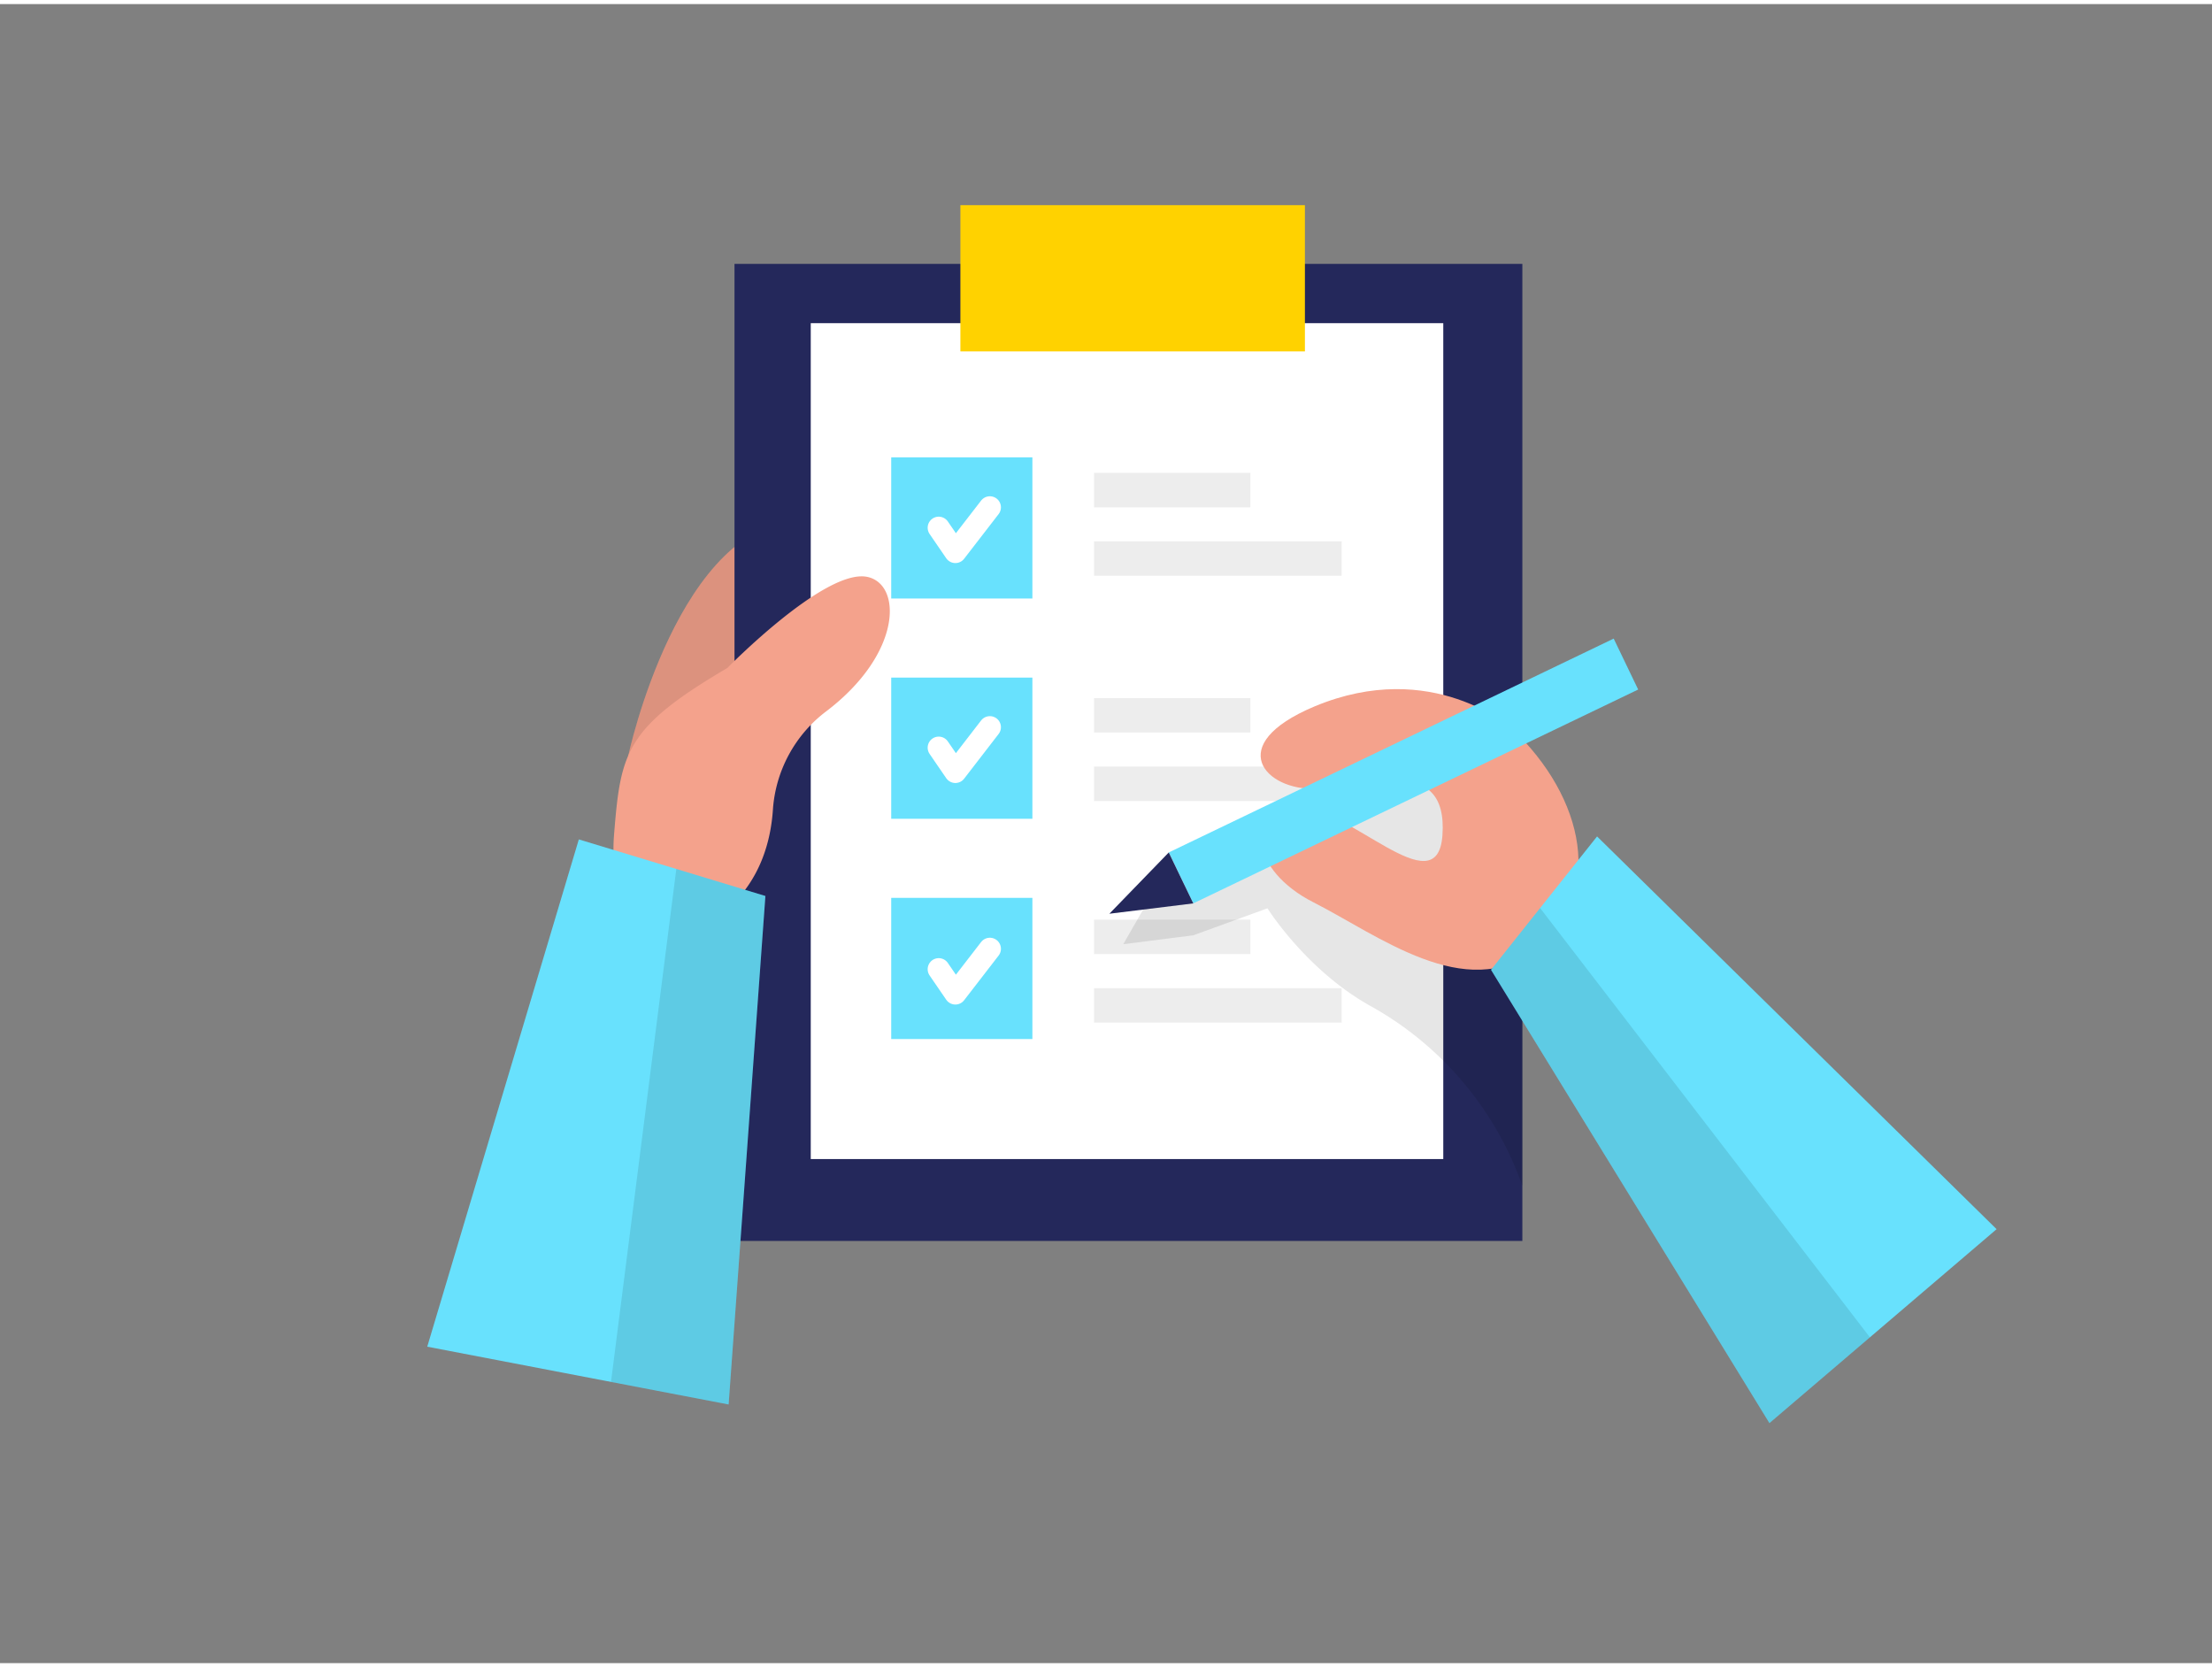 <svg id="Layer_1" data-name="Layer 1" xmlns="http://www.w3.org/2000/svg" viewBox="0 0 400 300" width="406" height="306" class="illustration styles_illustrationTablet__1DWOa"><rect x="0" y="0" width="400" height="300" fill="#808080" stroke="none"/><path d="M113.59,136s9.1-42.81,32-42.81,35.08,67.3-20.62,74.62Z" fill="#f4a28c"></path><path d="M113.59,136s9.1-42.81,32-42.81,35.08,67.3-20.62,74.62Z" opacity="0.1"></path><rect x="132.82" y="46.98" width="142.47" height="176.68" fill="#24285b"></rect><rect x="146.61" y="57.7" width="114.38" height="151.15" fill="#fff"></rect><rect x="173.67" y="36.36" width="62.3" height="26.45" fill="#ffd200"></rect><rect x="197.84" y="125.5" width="28.26" height="6.23" fill="#a8a8a8" opacity="0.21"></rect><rect x="197.84" y="137.88" width="44.77" height="6.23" fill="#a8a8a8" opacity="0.21"></rect><rect x="197.84" y="165.56" width="28.26" height="6.23" fill="#a8a8a8" opacity="0.21"></rect><rect x="197.84" y="177.95" width="44.77" height="6.23" fill="#a8a8a8" opacity="0.21"></rect><rect x="161.16" y="81.96" width="25.53" height="25.53" fill="#68e1fd"></rect><rect x="161.16" y="121.79" width="25.53" height="25.53" fill="#68e1fd"></rect><rect x="161.16" y="161.62" width="25.53" height="25.53" fill="#68e1fd"></rect><polyline points="169.75 94.69 172.76 99.08 179 91" fill="none" stroke="#fff" stroke-linecap="round" stroke-linejoin="round" stroke-width="4"></polyline><polyline points="169.75 134.46 172.76 138.85 179 130.76" fill="none" stroke="#fff" stroke-linecap="round" stroke-linejoin="round" stroke-width="4"></polyline><path d="M206.88,163.46,203.12,170l12.66-1.61,13.42-4.88s6.87,11,18.37,17.52A60,60,0,0,1,275,212.89l.32.89v-61L257.7,134.31Z" opacity="0.1"></path><polyline points="169.75 174.52 172.76 178.91 179 170.83" fill="none" stroke="#fff" stroke-linecap="round" stroke-linejoin="round" stroke-width="4"></polyline><path d="M273.38,131S259,118.11,237.71,127c-16.67,7-8.78,15.23.18,14.88s24-6.46,22.95,8.42c-.95,13.11-17.21-5.74-26.53-5s-8.25,11.33,3.23,17.14,27.6,18.39,40.15,8.51S286.65,143.52,273.38,131Z" fill="#f4a28c"></path><rect x="248.68" y="94.05" width="10.22" height="89.26" transform="translate(268.85 -150.14) rotate(64.33)" fill="#68e1fd"></rect><polygon points="269.62 174.63 319.97 256.6 361.05 221.53 288.8 150.51 269.62 174.63" fill="#68e1fd"></polygon><polygon points="211.35 153.41 200.61 164.49 215.78 162.62 211.35 153.41" fill="#24285b"></polygon><path d="M131.53,120.05s17.68-18.07,25.31-16.47c6.3,1.33,6.31,13.86-7.42,24.3a24.33,24.33,0,0,0-9.65,17.76c-.39,5.83-2.32,12.77-8.24,18-12.45,11-21.69,1.42-20.49-13.46S113.05,130.9,131.53,120.05Z" fill="#f4a28c"></path><polygon points="138.41 161.28 131.76 253.23 77.26 242.78 104.67 151.05 138.41 161.28" fill="#68e1fd"></polygon><rect x="197.84" y="84.77" width="28.26" height="6.23" fill="#a8a8a8" opacity="0.21"></rect><rect x="197.84" y="97.15" width="44.77" height="6.23" fill="#a8a8a8" opacity="0.21"></rect><polygon points="110.49 249.15 122.3 156.4 138.41 161.28 131.76 253.23 110.49 249.15" opacity="0.1"></polygon><polygon points="269.62 174.63 278.5 163.46 338.14 241.09 319.97 256.6 269.62 174.63" opacity="0.1"></polygon></svg>